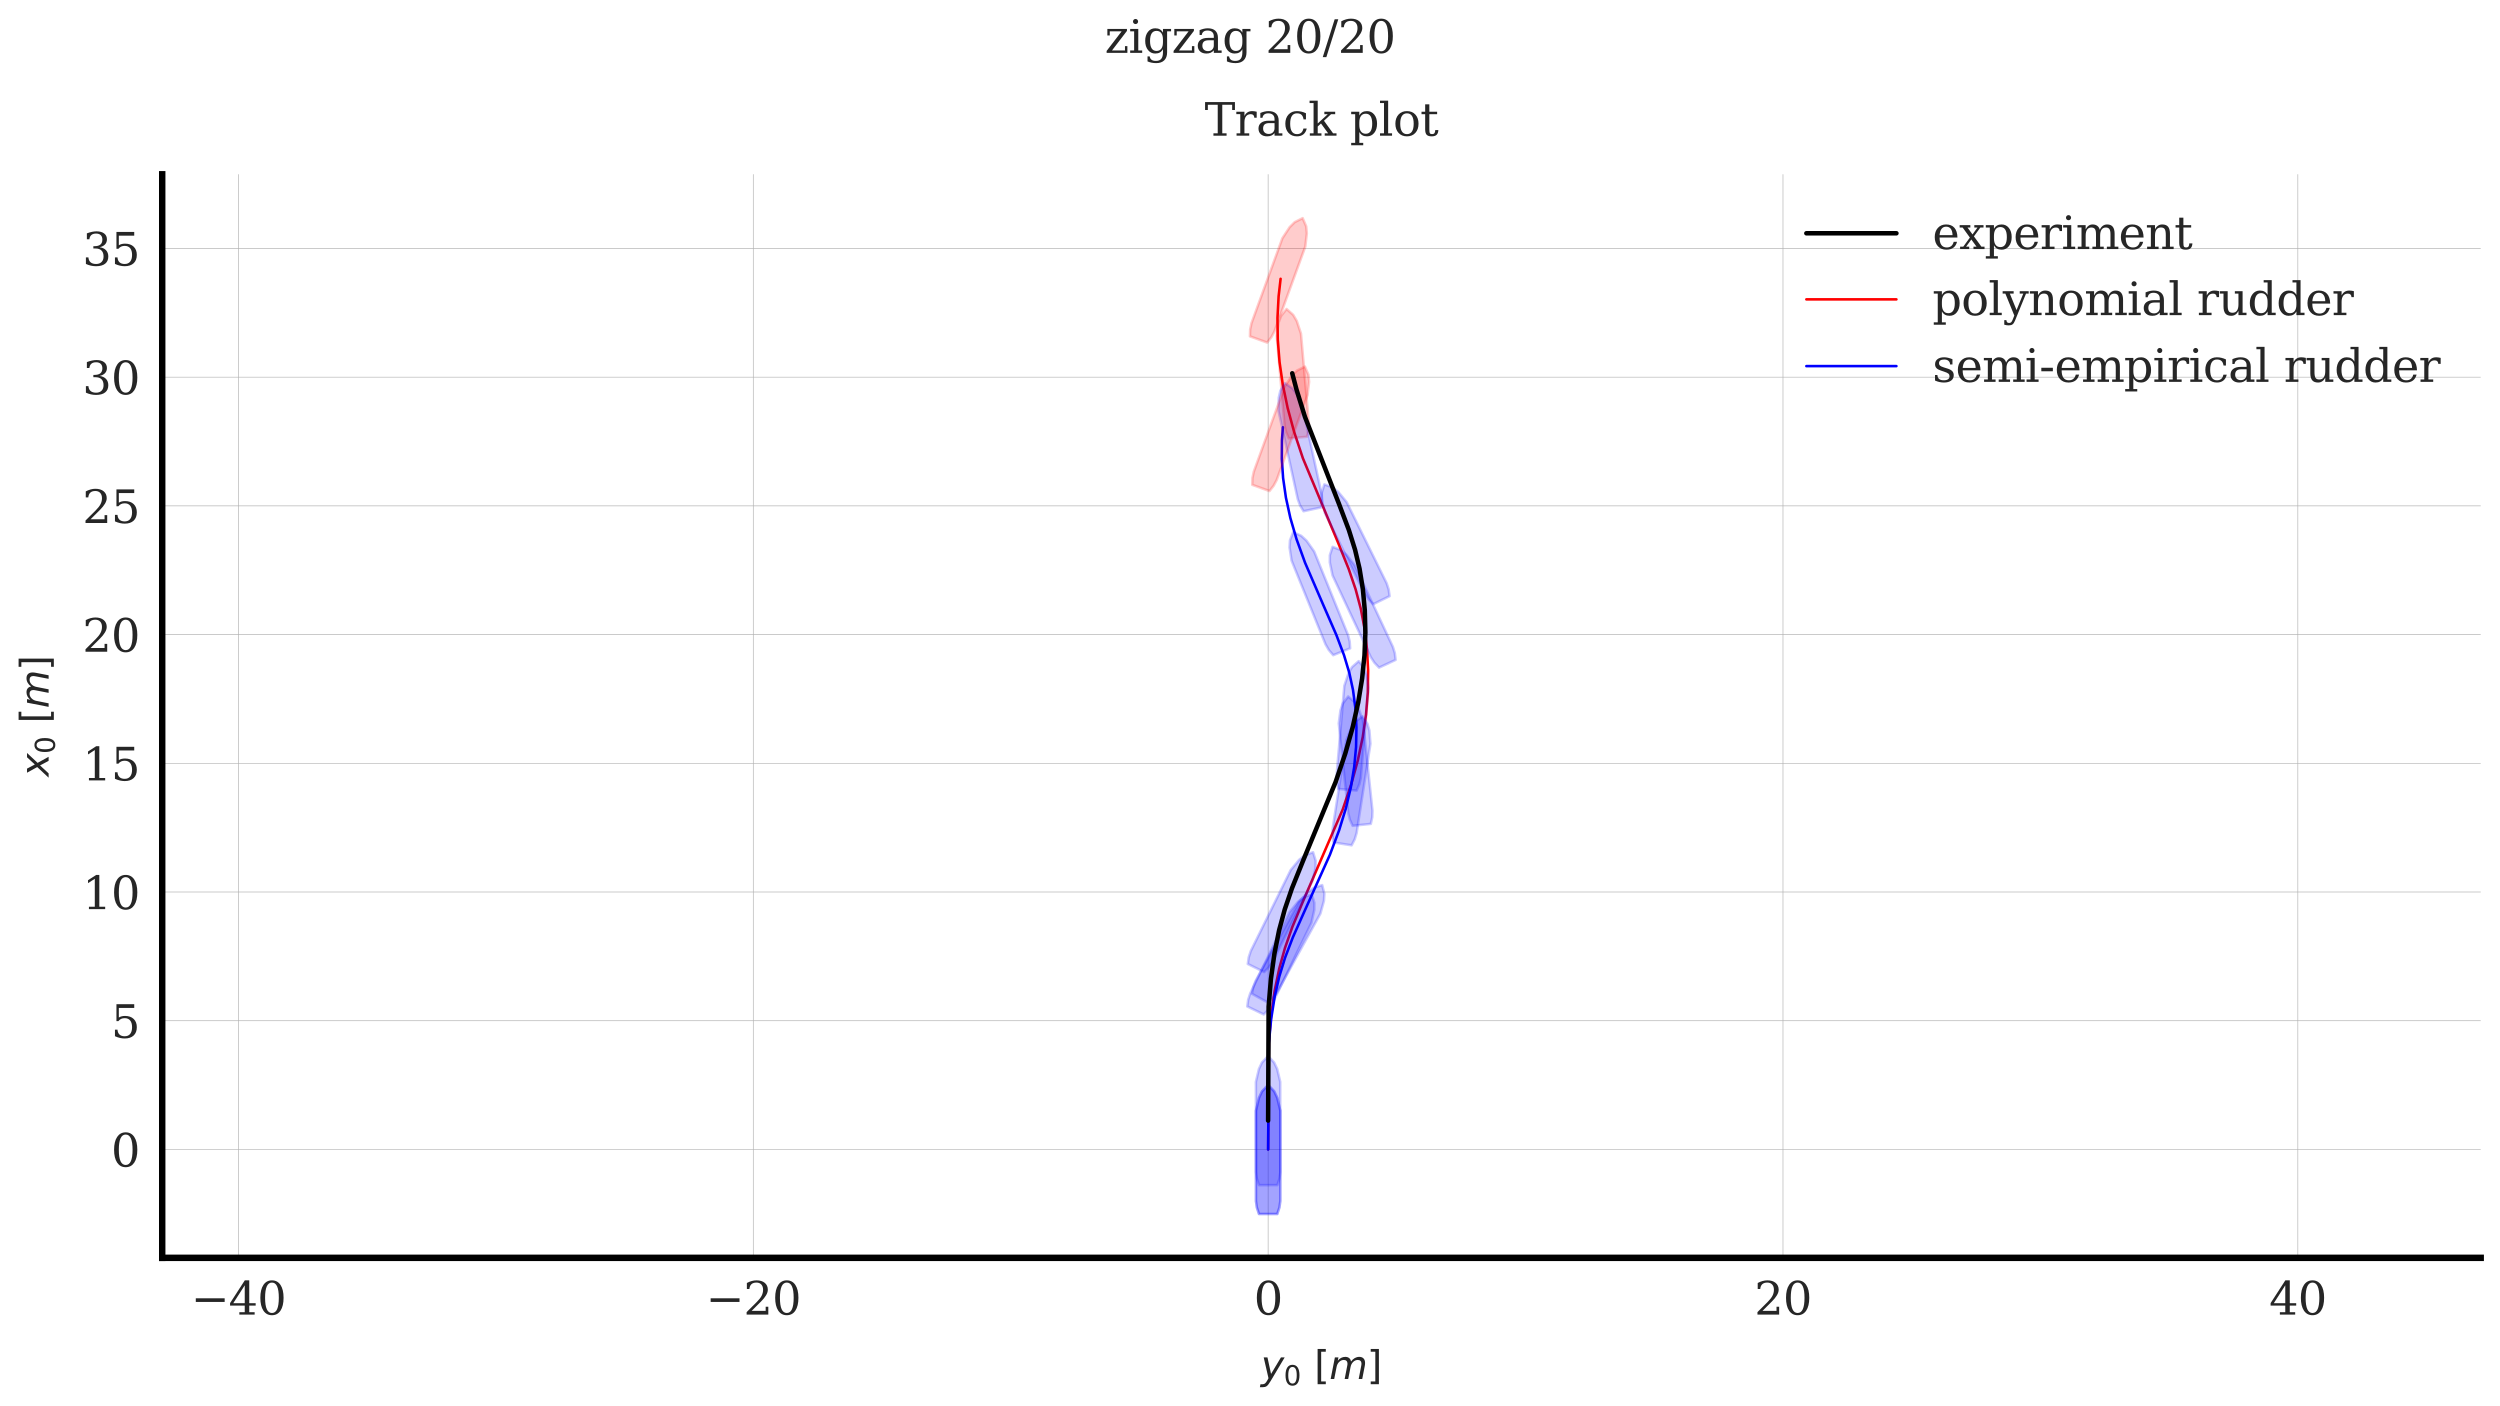 <?xml version="1.0" encoding="utf-8" standalone="no"?>
<!DOCTYPE svg PUBLIC "-//W3C//DTD SVG 1.1//EN"
  "http://www.w3.org/Graphics/SVG/1.1/DTD/svg11.dtd">
<svg xmlns:xlink="http://www.w3.org/1999/xlink" width="388.619pt" height="218.623pt" viewBox="0 0 388.619 218.623" xmlns="http://www.w3.org/2000/svg" version="1.1">
 <defs>
  <style type="text/css">*{stroke-linejoin: round; stroke-linecap: butt}</style>
 </defs>
 <g id="figure_1">
  <g id="patch_1">
   <path d="M 0 218.623 
L 388.619 218.623 
L 388.619 0 
L 0 0 
z
" style="fill: #ffffff"/>
  </g>
  <g id="axes_1">
   <g id="patch_2">
    <path d="M 25.215 195.528 
L 385.619 195.528 
L 385.619 27.094 
L 25.215 27.094 
z
" style="fill: #ffffff"/>
   </g>
   <g id="matplotlib.axis_1">
    <g id="xtick_1">
     <g id="line2d_1">
      <path d="M 37.063 195.528 
L 37.063 27.094 
" clip-path="url(#pe69091b61a)" style="fill: none; stroke: #b0b0b0; stroke-width: 0.1; stroke-linecap: round"/>
     </g>
     <g id="line2d_2"/>
     <g id="text_1">
      <!-- −40 -->
      <g style="fill: #262626" transform="translate(29.677 204.347) scale(0.07 -0.07)">
       <defs>
        <path id="DejaVuSerif-2212" d="M 678 2259 
L 4684 2259 
L 4684 1753 
L 678 1753 
L 678 2259 
z
" transform="scale(0.016)"/>
        <path id="DejaVuSerif-34" d="M 2234 1581 
L 2234 4063 
L 641 1581 
L 2234 1581 
z
M 3609 0 
L 1484 0 
L 1484 331 
L 2234 331 
L 2234 1247 
L 197 1247 
L 197 1588 
L 2241 4750 
L 2859 4750 
L 2859 1581 
L 3750 1581 
L 3750 1247 
L 2859 1247 
L 2859 331 
L 3609 331 
L 3609 0 
z
" transform="scale(0.016)"/>
        <path id="DejaVuSerif-30" d="M 2034 219 
Q 2513 219 2750 744 
Q 2988 1269 2988 2328 
Q 2988 3391 2750 3916 
Q 2513 4441 2034 4441 
Q 1556 4441 1318 3916 
Q 1081 3391 1081 2328 
Q 1081 1269 1318 744 
Q 1556 219 2034 219 
z
M 2034 -91 
Q 1275 -91 848 546 
Q 422 1184 422 2328 
Q 422 3475 848 4112 
Q 1275 4750 2034 4750 
Q 2797 4750 3222 4112 
Q 3647 3475 3647 2328 
Q 3647 1184 3222 546 
Q 2797 -91 2034 -91 
z
" transform="scale(0.016)"/>
       </defs>
       <use xlink:href="#DejaVuSerif-2212"/>
       <use xlink:href="#DejaVuSerif-34" x="83.789"/>
       <use xlink:href="#DejaVuSerif-30" x="147.412"/>
      </g>
     </g>
    </g>
    <g id="xtick_2">
     <g id="line2d_3">
      <path d="M 117.096 195.528 
L 117.096 27.094 
" clip-path="url(#pe69091b61a)" style="fill: none; stroke: #b0b0b0; stroke-width: 0.1; stroke-linecap: round"/>
     </g>
     <g id="line2d_4"/>
     <g id="text_2">
      <!-- −20 -->
      <g style="fill: #262626" transform="translate(109.709 204.347) scale(0.07 -0.07)">
       <defs>
        <path id="DejaVuSerif-32" d="M 819 3553 
L 469 3553 
L 469 4384 
Q 803 4563 1142 4656 
Q 1481 4750 1806 4750 
Q 2534 4750 2956 4397 
Q 3378 4044 3378 3438 
Q 3378 2753 2422 1800 
Q 2347 1728 2309 1691 
L 1131 513 
L 3078 513 
L 3078 1088 
L 3444 1088 
L 3444 0 
L 434 0 
L 434 341 
L 1850 1753 
Q 2319 2222 2519 2614 
Q 2719 3006 2719 3438 
Q 2719 3909 2473 4175 
Q 2228 4441 1797 4441 
Q 1350 4441 1106 4219 
Q 863 3997 819 3553 
z
" transform="scale(0.016)"/>
       </defs>
       <use xlink:href="#DejaVuSerif-2212"/>
       <use xlink:href="#DejaVuSerif-32" x="83.789"/>
       <use xlink:href="#DejaVuSerif-30" x="147.412"/>
      </g>
     </g>
    </g>
    <g id="xtick_3">
     <g id="line2d_5">
      <path d="M 197.128 195.528 
L 197.128 27.094 
" clip-path="url(#pe69091b61a)" style="fill: none; stroke: #b0b0b0; stroke-width: 0.1; stroke-linecap: round"/>
     </g>
     <g id="line2d_6"/>
     <g id="text_3">
      <!-- 0 -->
      <g style="fill: #262626" transform="translate(194.901 204.347) scale(0.07 -0.07)">
       <use xlink:href="#DejaVuSerif-30"/>
      </g>
     </g>
    </g>
    <g id="xtick_4">
     <g id="line2d_7">
      <path d="M 277.16 195.528 
L 277.16 27.094 
" clip-path="url(#pe69091b61a)" style="fill: none; stroke: #b0b0b0; stroke-width: 0.1; stroke-linecap: round"/>
     </g>
     <g id="line2d_8"/>
     <g id="text_4">
      <!-- 20 -->
      <g style="fill: #262626" transform="translate(272.707 204.347) scale(0.07 -0.07)">
       <use xlink:href="#DejaVuSerif-32"/>
       <use xlink:href="#DejaVuSerif-30" x="63.623"/>
      </g>
     </g>
    </g>
    <g id="xtick_5">
     <g id="line2d_9">
      <path d="M 357.193 195.528 
L 357.193 27.094 
" clip-path="url(#pe69091b61a)" style="fill: none; stroke: #b0b0b0; stroke-width: 0.1; stroke-linecap: round"/>
     </g>
     <g id="line2d_10"/>
     <g id="text_5">
      <!-- 40 -->
      <g style="fill: #262626" transform="translate(352.739 204.347) scale(0.07 -0.07)">
       <use xlink:href="#DejaVuSerif-34"/>
       <use xlink:href="#DejaVuSerif-30" x="63.623"/>
      </g>
     </g>
    </g>
    <g id="text_6">
     <!-- $y_0$ $[m]$ -->
     <g style="fill: #262626" transform="translate(195.997 214.363) scale(0.06 -0.06)">
      <defs>
       <path id="DejaVuSans-Oblique-79" d="M 1588 -325 
Q 1188 -997 936 -1164 
Q 684 -1331 294 -1331 
L -159 -1331 
L -63 -850 
L 269 -850 
Q 509 -850 678 -719 
Q 847 -588 1056 -206 
L 1234 128 
L 459 3500 
L 1069 3500 
L 1650 819 
L 3256 3500 
L 3859 3500 
L 1588 -325 
z
" transform="scale(0.016)"/>
       <path id="DejaVuSans-30" d="M 2034 4250 
Q 1547 4250 1301 3770 
Q 1056 3291 1056 2328 
Q 1056 1369 1301 889 
Q 1547 409 2034 409 
Q 2525 409 2770 889 
Q 3016 1369 3016 2328 
Q 3016 3291 2770 3770 
Q 2525 4250 2034 4250 
z
M 2034 4750 
Q 2819 4750 3233 4129 
Q 3647 3509 3647 2328 
Q 3647 1150 3233 529 
Q 2819 -91 2034 -91 
Q 1250 -91 836 529 
Q 422 1150 422 2328 
Q 422 3509 836 4129 
Q 1250 4750 2034 4750 
z
" transform="scale(0.016)"/>
       <path id="DejaVuSerif-20" transform="scale(0.016)"/>
       <path id="DejaVuSans-5b" d="M 550 4863 
L 1875 4863 
L 1875 4416 
L 1125 4416 
L 1125 -397 
L 1875 -397 
L 1875 -844 
L 550 -844 
L 550 4863 
z
" transform="scale(0.016)"/>
       <path id="DejaVuSans-Oblique-6d" d="M 5747 2113 
L 5338 0 
L 4763 0 
L 5166 2094 
Q 5191 2228 5203 2325 
Q 5216 2422 5216 2491 
Q 5216 2772 5059 2928 
Q 4903 3084 4622 3084 
Q 4203 3084 3875 2770 
Q 3547 2456 3450 1953 
L 3066 0 
L 2491 0 
L 2900 2094 
Q 2925 2209 2937 2307 
Q 2950 2406 2950 2484 
Q 2950 2769 2794 2926 
Q 2638 3084 2363 3084 
Q 1938 3084 1609 2770 
Q 1281 2456 1184 1953 
L 800 0 
L 225 0 
L 909 3500 
L 1484 3500 
L 1375 2956 
Q 1609 3263 1923 3423 
Q 2238 3584 2597 3584 
Q 2978 3584 3223 3384 
Q 3469 3184 3519 2828 
Q 3781 3197 4126 3390 
Q 4472 3584 4856 3584 
Q 5306 3584 5551 3325 
Q 5797 3066 5797 2591 
Q 5797 2488 5784 2364 
Q 5772 2241 5747 2113 
z
" transform="scale(0.016)"/>
       <path id="DejaVuSans-5d" d="M 1947 4863 
L 1947 -844 
L 622 -844 
L 622 -397 
L 1369 -397 
L 1369 4416 
L 622 4416 
L 622 4863 
L 1947 4863 
z
" transform="scale(0.016)"/>
      </defs>
      <use xlink:href="#DejaVuSans-Oblique-79" transform="translate(0 0.016)"/>
      <use xlink:href="#DejaVuSans-30" transform="translate(59.18 -16.391) scale(0.7)"/>
      <use xlink:href="#DejaVuSerif-20" transform="translate(106.45 0.016)"/>
      <use xlink:href="#DejaVuSans-5b" transform="translate(138.237 0.016)"/>
      <use xlink:href="#DejaVuSans-Oblique-6d" transform="translate(177.251 0.016)"/>
      <use xlink:href="#DejaVuSans-5d" transform="translate(274.663 0.016)"/>
     </g>
    </g>
   </g>
   <g id="matplotlib.axis_2">
    <g id="ytick_1">
     <g id="line2d_11">
      <path d="M 25.215 178.678 
L 385.619 178.678 
" clip-path="url(#pe69091b61a)" style="fill: none; stroke: #b0b0b0; stroke-width: 0.1; stroke-linecap: round"/>
     </g>
     <g id="line2d_12"/>
     <g id="text_7">
      <!-- 0 -->
      <g style="fill: #262626" transform="translate(17.261 181.338) scale(0.07 -0.07)">
       <use xlink:href="#DejaVuSerif-30"/>
      </g>
     </g>
    </g>
    <g id="ytick_2">
     <g id="line2d_13">
      <path d="M 25.215 158.67 
L 385.619 158.67 
" clip-path="url(#pe69091b61a)" style="fill: none; stroke: #b0b0b0; stroke-width: 0.1; stroke-linecap: round"/>
     </g>
     <g id="line2d_14"/>
     <g id="text_8">
      <!-- 5 -->
      <g style="fill: #262626" transform="translate(17.261 161.33) scale(0.07 -0.07)">
       <defs>
        <path id="DejaVuSerif-35" d="M 3219 4666 
L 3219 4153 
L 1081 4153 
L 1081 2816 
Q 1244 2928 1461 2984 
Q 1678 3041 1947 3041 
Q 2703 3041 3140 2622 
Q 3578 2203 3578 1478 
Q 3578 738 3136 323 
Q 2694 -91 1894 -91 
Q 1572 -91 1234 -12 
Q 897 66 544 225 
L 544 1131 
L 897 1131 
Q 925 688 1179 453 
Q 1434 219 1894 219 
Q 2388 219 2653 544 
Q 2919 869 2919 1478 
Q 2919 2084 2655 2407 
Q 2391 2731 1894 2731 
Q 1613 2731 1398 2631 
Q 1184 2531 1019 2322 
L 750 2322 
L 750 4666 
L 3219 4666 
z
" transform="scale(0.016)"/>
       </defs>
       <use xlink:href="#DejaVuSerif-35"/>
      </g>
     </g>
    </g>
    <g id="ytick_3">
     <g id="line2d_15">
      <path d="M 25.215 138.662 
L 385.619 138.662 
" clip-path="url(#pe69091b61a)" style="fill: none; stroke: #b0b0b0; stroke-width: 0.1; stroke-linecap: round"/>
     </g>
     <g id="line2d_16"/>
     <g id="text_9">
      <!-- 10 -->
      <g style="fill: #262626" transform="translate(12.807 141.322) scale(0.07 -0.07)">
       <defs>
        <path id="DejaVuSerif-31" d="M 909 0 
L 909 331 
L 1722 331 
L 1722 4213 
L 781 3603 
L 781 4013 
L 1919 4750 
L 2350 4750 
L 2350 331 
L 3163 331 
L 3163 0 
L 909 0 
z
" transform="scale(0.016)"/>
       </defs>
       <use xlink:href="#DejaVuSerif-31"/>
       <use xlink:href="#DejaVuSerif-30" x="63.623"/>
      </g>
     </g>
    </g>
    <g id="ytick_4">
     <g id="line2d_17">
      <path d="M 25.215 118.654 
L 385.619 118.654 
" clip-path="url(#pe69091b61a)" style="fill: none; stroke: #b0b0b0; stroke-width: 0.1; stroke-linecap: round"/>
     </g>
     <g id="line2d_18"/>
     <g id="text_10">
      <!-- 15 -->
      <g style="fill: #262626" transform="translate(12.807 121.314) scale(0.07 -0.07)">
       <use xlink:href="#DejaVuSerif-31"/>
       <use xlink:href="#DejaVuSerif-35" x="63.623"/>
      </g>
     </g>
    </g>
    <g id="ytick_5">
     <g id="line2d_19">
      <path d="M 25.215 98.646 
L 385.619 98.646 
" clip-path="url(#pe69091b61a)" style="fill: none; stroke: #b0b0b0; stroke-width: 0.1; stroke-linecap: round"/>
     </g>
     <g id="line2d_20"/>
     <g id="text_11">
      <!-- 20 -->
      <g style="fill: #262626" transform="translate(12.807 101.306) scale(0.07 -0.07)">
       <use xlink:href="#DejaVuSerif-32"/>
       <use xlink:href="#DejaVuSerif-30" x="63.623"/>
      </g>
     </g>
    </g>
    <g id="ytick_6">
     <g id="line2d_21">
      <path d="M 25.215 78.638 
L 385.619 78.638 
" clip-path="url(#pe69091b61a)" style="fill: none; stroke: #b0b0b0; stroke-width: 0.1; stroke-linecap: round"/>
     </g>
     <g id="line2d_22"/>
     <g id="text_12">
      <!-- 25 -->
      <g style="fill: #262626" transform="translate(12.807 81.298) scale(0.07 -0.07)">
       <use xlink:href="#DejaVuSerif-32"/>
       <use xlink:href="#DejaVuSerif-35" x="63.623"/>
      </g>
     </g>
    </g>
    <g id="ytick_7">
     <g id="line2d_23">
      <path d="M 25.215 58.63 
L 385.619 58.63 
" clip-path="url(#pe69091b61a)" style="fill: none; stroke: #b0b0b0; stroke-width: 0.1; stroke-linecap: round"/>
     </g>
     <g id="line2d_24"/>
     <g id="text_13">
      <!-- 30 -->
      <g style="fill: #262626" transform="translate(12.807 61.289) scale(0.07 -0.07)">
       <defs>
        <path id="DejaVuSerif-33" d="M 622 4469 
Q 988 4606 1323 4678 
Q 1659 4750 1953 4750 
Q 2638 4750 3022 4454 
Q 3406 4159 3406 3634 
Q 3406 3213 3140 2930 
Q 2875 2647 2388 2547 
Q 2963 2466 3280 2130 
Q 3597 1794 3597 1259 
Q 3597 606 3158 257 
Q 2719 -91 1894 -91 
Q 1528 -91 1179 -12 
Q 831 66 488 225 
L 488 1131 
L 838 1131 
Q 869 681 1141 450 
Q 1413 219 1906 219 
Q 2384 219 2661 495 
Q 2938 772 2938 1253 
Q 2938 1803 2653 2086 
Q 2369 2369 1819 2369 
L 1522 2369 
L 1522 2688 
L 1678 2688 
Q 2225 2688 2498 2914 
Q 2772 3141 2772 3597 
Q 2772 4006 2547 4223 
Q 2322 4441 1900 4441 
Q 1478 4441 1245 4241 
Q 1013 4041 972 3647 
L 622 3647 
L 622 4469 
z
" transform="scale(0.016)"/>
       </defs>
       <use xlink:href="#DejaVuSerif-33"/>
       <use xlink:href="#DejaVuSerif-30" x="63.623"/>
      </g>
     </g>
    </g>
    <g id="ytick_8">
     <g id="line2d_25">
      <path d="M 25.215 38.622 
L 385.619 38.622 
" clip-path="url(#pe69091b61a)" style="fill: none; stroke: #b0b0b0; stroke-width: 0.1; stroke-linecap: round"/>
     </g>
     <g id="line2d_26"/>
     <g id="text_14">
      <!-- 35 -->
      <g style="fill: #262626" transform="translate(12.807 41.281) scale(0.07 -0.07)">
       <use xlink:href="#DejaVuSerif-33"/>
       <use xlink:href="#DejaVuSerif-35" x="63.623"/>
      </g>
     </g>
    </g>
    <g id="text_15">
     <!-- $x_0$ $[m]$ -->
     <g style="fill: #262626" transform="translate(7.559 120.731) rotate(-90) scale(0.06 -0.06)">
      <defs>
       <path id="DejaVuSans-Oblique-78" d="M 3841 3500 
L 2234 1784 
L 3219 0 
L 2559 0 
L 1819 1388 
L 531 0 
L -166 0 
L 1556 1844 
L 641 3500 
L 1300 3500 
L 1972 2234 
L 3144 3500 
L 3841 3500 
z
" transform="scale(0.016)"/>
      </defs>
      <use xlink:href="#DejaVuSans-Oblique-78" transform="translate(0 0.016)"/>
      <use xlink:href="#DejaVuSans-30" transform="translate(59.18 -16.391) scale(0.7)"/>
      <use xlink:href="#DejaVuSerif-20" transform="translate(106.45 0.016)"/>
      <use xlink:href="#DejaVuSans-5b" transform="translate(138.237 0.016)"/>
      <use xlink:href="#DejaVuSans-Oblique-6d" transform="translate(177.251 0.016)"/>
      <use xlink:href="#DejaVuSans-5d" transform="translate(274.663 0.016)"/>
     </g>
    </g>
   </g>
   <g id="line2d_27">
    <path d="M 197.128 178.678 
L 197.238 161.943 
L 197.593 157.805 
L 198.137 154.03 
L 198.858 150.55 
L 199.744 147.364 
L 200.886 144.106 
L 202.478 140.278 
L 208.723 125.829 
L 210.054 121.887 
L 211.078 118.164 
L 211.834 114.576 
L 212.344 111.076 
L 212.621 107.646 
L 212.671 104.266 
L 212.501 100.949 
L 212.112 97.678 
L 211.53 94.622 
L 210.735 91.631 
L 209.653 88.451 
L 208.024 84.412 
L 202.531 71.238 
L 201.179 67.173 
L 200.16 63.414 
L 199.408 59.797 
L 198.902 56.279 
L 198.627 52.813 
L 198.58 49.415 
L 198.756 46.067 
L 199.067 43.34 
L 199.067 43.34 
" clip-path="url(#pe69091b61a)" style="fill: none; stroke: #ff0000; stroke-width: 0.4; stroke-linecap: round"/>
   </g>
   <g id="line2d_28">
    <path d="M 197.128 178.678 
L 197.239 162.19 
L 197.602 158.366 
L 198.155 154.875 
L 198.856 151.82 
L 199.766 148.857 
L 200.97 145.709 
L 202.837 141.517 
L 206.726 132.881 
L 208.159 129.071 
L 209.209 125.661 
L 209.985 122.388 
L 210.506 119.237 
L 210.795 116.129 
L 210.856 113.082 
L 210.695 110.11 
L 210.322 107.259 
L 209.749 104.599 
L 208.924 101.849 
L 207.744 98.729 
L 205.717 94.081 
L 202.875 87.492 
L 201.545 83.818 
L 200.58 80.507 
L 199.893 77.361 
L 199.455 74.313 
L 199.252 71.328 
L 199.276 68.397 
L 199.421 66.418 
L 199.421 66.418 
" clip-path="url(#pe69091b61a)" style="fill: none; stroke: #0000ff; stroke-width: 0.4; stroke-linecap: round"/>
   </g>
   <g id="patch_3">
    <path d="M 25.215 195.528 
L 25.215 27.094 
" style="fill: none; stroke: #000000; stroke-linejoin: miter; stroke-linecap: square"/>
   </g>
   <g id="patch_4">
    <path d="M 25.215 195.528 
L 385.619 195.528 
" style="fill: none; stroke: #000000; stroke-linejoin: miter; stroke-linecap: square"/>
   </g>
   <g id="text_16">
    <!-- Track plot -->
    <g style="fill: #262626" transform="translate(187.256 21.094) scale(0.07 -0.07)">
     <defs>
      <path id="DejaVuSerif-54" d="M 1222 0 
L 1222 331 
L 1819 331 
L 1819 4294 
L 447 4294 
L 447 3566 
L 63 3566 
L 63 4666 
L 4206 4666 
L 4206 3566 
L 3822 3566 
L 3822 4294 
L 2450 4294 
L 2450 331 
L 3047 331 
L 3047 0 
L 1222 0 
z
" transform="scale(0.016)"/>
      <path id="DejaVuSerif-72" d="M 3059 3328 
L 3059 2497 
L 2728 2497 
Q 2713 2744 2591 2866 
Q 2469 2988 2234 2988 
Q 1809 2988 1582 2694 
Q 1356 2400 1356 1850 
L 1356 331 
L 2022 331 
L 2022 0 
L 263 0 
L 263 331 
L 781 331 
L 781 2994 
L 231 2994 
L 231 3322 
L 1356 3322 
L 1356 2731 
Q 1525 3078 1790 3245 
Q 2056 3413 2438 3413 
Q 2578 3413 2733 3391 
Q 2888 3369 3059 3328 
z
" transform="scale(0.016)"/>
      <path id="DejaVuSerif-61" d="M 2547 1044 
L 2547 1747 
L 1806 1747 
Q 1378 1747 1168 1562 
Q 959 1378 959 997 
Q 959 650 1171 447 
Q 1384 244 1747 244 
Q 2106 244 2326 466 
Q 2547 688 2547 1044 
z
M 3122 2075 
L 3122 331 
L 3634 331 
L 3634 0 
L 2547 0 
L 2547 359 
Q 2356 128 2106 18 
Q 1856 -91 1522 -91 
Q 969 -91 644 203 
Q 319 497 319 997 
Q 319 1513 691 1797 
Q 1063 2081 1741 2081 
L 2547 2081 
L 2547 2309 
Q 2547 2688 2317 2895 
Q 2088 3103 1672 3103 
Q 1328 3103 1125 2947 
Q 922 2791 872 2484 
L 575 2484 
L 575 3156 
Q 875 3284 1158 3348 
Q 1441 3413 1709 3413 
Q 2400 3413 2761 3070 
Q 3122 2728 3122 2075 
z
" transform="scale(0.016)"/>
      <path id="DejaVuSerif-63" d="M 3291 997 
Q 3169 466 2822 187 
Q 2475 -91 1925 -91 
Q 1200 -91 759 389 
Q 319 869 319 1663 
Q 319 2459 759 2936 
Q 1200 3413 1925 3413 
Q 2241 3413 2553 3339 
Q 2866 3266 3181 3116 
L 3181 2266 
L 2847 2266 
Q 2781 2703 2561 2903 
Q 2341 3103 1931 3103 
Q 1466 3103 1228 2742 
Q 991 2381 991 1663 
Q 991 944 1227 581 
Q 1463 219 1931 219 
Q 2303 219 2525 412 
Q 2747 606 2828 997 
L 3291 997 
z
" transform="scale(0.016)"/>
      <path id="DejaVuSerif-6b" d="M 1831 0 
L 219 0 
L 219 331 
L 738 331 
L 738 4531 
L 184 4531 
L 184 4863 
L 1313 4863 
L 1313 1697 
L 2713 2988 
L 2234 2988 
L 2234 3322 
L 3738 3322 
L 3738 2988 
L 3169 2988 
L 2181 2075 
L 3444 331 
L 3922 331 
L 3922 0 
L 2284 0 
L 2284 331 
L 2759 331 
L 1766 1697 
L 1313 1275 
L 1313 331 
L 1831 331 
L 1831 0 
z
" transform="scale(0.016)"/>
      <path id="DejaVuSerif-70" d="M 1313 1825 
L 1313 1497 
Q 1313 897 1542 583 
Q 1772 269 2209 269 
Q 2650 269 2876 622 
Q 3103 975 3103 1663 
Q 3103 2353 2876 2703 
Q 2650 3053 2209 3053 
Q 1772 3053 1542 2737 
Q 1313 2422 1313 1825 
z
M 738 2988 
L 184 2988 
L 184 3322 
L 1313 3322 
L 1313 2803 
Q 1481 3116 1742 3264 
Q 2003 3413 2388 3413 
Q 3000 3413 3387 2928 
Q 3775 2444 3775 1663 
Q 3775 881 3387 395 
Q 3000 -91 2388 -91 
Q 2003 -91 1742 57 
Q 1481 206 1313 519 
L 1313 -997 
L 1856 -997 
L 1856 -1331 
L 184 -1331 
L 184 -997 
L 738 -997 
L 738 2988 
z
" transform="scale(0.016)"/>
      <path id="DejaVuSerif-6c" d="M 1313 331 
L 1856 331 
L 1856 0 
L 184 0 
L 184 331 
L 738 331 
L 738 4531 
L 184 4531 
L 184 4863 
L 1313 4863 
L 1313 331 
z
" transform="scale(0.016)"/>
      <path id="DejaVuSerif-6f" d="M 1925 219 
Q 2388 219 2623 584 
Q 2859 950 2859 1663 
Q 2859 2375 2623 2739 
Q 2388 3103 1925 3103 
Q 1463 3103 1227 2739 
Q 991 2375 991 1663 
Q 991 950 1228 584 
Q 1466 219 1925 219 
z
M 1925 -91 
Q 1200 -91 759 389 
Q 319 869 319 1663 
Q 319 2456 758 2934 
Q 1197 3413 1925 3413 
Q 2653 3413 3092 2934 
Q 3531 2456 3531 1663 
Q 3531 869 3092 389 
Q 2653 -91 1925 -91 
z
" transform="scale(0.016)"/>
      <path id="DejaVuSerif-74" d="M 691 2988 
L 184 2988 
L 184 3322 
L 691 3322 
L 691 4353 
L 1269 4353 
L 1269 3322 
L 2350 3322 
L 2350 2988 
L 1269 2988 
L 1269 878 
Q 1269 456 1350 337 
Q 1431 219 1650 219 
Q 1875 219 1978 351 
Q 2081 484 2088 781 
L 2522 781 
Q 2497 328 2275 118 
Q 2053 -91 1600 -91 
Q 1103 -91 897 129 
Q 691 350 691 878 
L 691 2988 
z
" transform="scale(0.016)"/>
     </defs>
     <use xlink:href="#DejaVuSerif-54"/>
     <use xlink:href="#DejaVuSerif-72" x="66.699"/>
     <use xlink:href="#DejaVuSerif-61" x="114.502"/>
     <use xlink:href="#DejaVuSerif-63" x="174.121"/>
     <use xlink:href="#DejaVuSerif-6b" x="230.127"/>
     <use xlink:href="#DejaVuSerif-20" x="290.723"/>
     <use xlink:href="#DejaVuSerif-70" x="322.51"/>
     <use xlink:href="#DejaVuSerif-6c" x="386.523"/>
     <use xlink:href="#DejaVuSerif-6f" x="418.506"/>
     <use xlink:href="#DejaVuSerif-74" x="478.711"/>
    </g>
   </g>
   <g id="legend_1">
    <g id="line2d_29">
     <path d="M 280.793 36.263 
L 287.793 36.263 
L 294.793 36.263 
" style="fill: none; stroke: #000000; stroke-width: 0.7; stroke-linecap: round"/>
    </g>
    <g id="text_17">
     <!-- experiment -->
     <g style="fill: #262626" transform="translate(300.393 38.713) scale(0.07 -0.07)">
      <defs>
       <path id="DejaVuSerif-65" d="M 3469 1600 
L 991 1600 
L 991 1575 
Q 991 903 1244 561 
Q 1497 219 1991 219 
Q 2369 219 2611 417 
Q 2853 616 2950 1006 
L 3413 1006 
Q 3275 459 2904 184 
Q 2534 -91 1931 -91 
Q 1203 -91 761 389 
Q 319 869 319 1663 
Q 319 2450 753 2931 
Q 1188 3413 1894 3413 
Q 2647 3413 3050 2948 
Q 3453 2484 3469 1600 
z
M 2791 1931 
Q 2772 2513 2545 2808 
Q 2319 3103 1894 3103 
Q 1497 3103 1269 2806 
Q 1041 2509 991 1931 
L 2791 1931 
z
" transform="scale(0.016)"/>
       <path id="DejaVuSerif-78" d="M 1863 2028 
L 2559 2988 
L 2113 2988 
L 2113 3322 
L 3391 3322 
L 3391 2988 
L 2950 2988 
L 2059 1759 
L 3097 331 
L 3531 331 
L 3531 0 
L 1997 0 
L 1997 331 
L 2419 331 
L 1697 1325 
L 972 331 
L 1403 331 
L 1403 0 
L 141 0 
L 141 331 
L 581 331 
L 1497 1594 
L 488 2988 
L 78 2988 
L 78 3322 
L 1563 3322 
L 1563 2988 
L 1166 2988 
L 1863 2028 
z
" transform="scale(0.016)"/>
       <path id="DejaVuSerif-69" d="M 622 4353 
Q 622 4497 726 4603 
Q 831 4709 978 4709 
Q 1122 4709 1226 4603 
Q 1331 4497 1331 4353 
Q 1331 4206 1228 4103 
Q 1125 4000 978 4000 
Q 831 4000 726 4103 
Q 622 4206 622 4353 
z
M 1356 331 
L 1900 331 
L 1900 0 
L 231 0 
L 231 331 
L 781 331 
L 781 2988 
L 231 2988 
L 231 3322 
L 1356 3322 
L 1356 331 
z
" transform="scale(0.016)"/>
       <path id="DejaVuSerif-6d" d="M 3316 2675 
Q 3481 3041 3739 3227 
Q 3997 3413 4341 3413 
Q 4863 3413 5119 3089 
Q 5375 2766 5375 2113 
L 5375 331 
L 5894 331 
L 5894 0 
L 4300 0 
L 4300 331 
L 4800 331 
L 4800 2047 
Q 4800 2556 4650 2772 
Q 4500 2988 4153 2988 
Q 3769 2988 3567 2697 
Q 3366 2406 3366 1850 
L 3366 331 
L 3866 331 
L 3866 0 
L 2291 0 
L 2291 331 
L 2791 331 
L 2791 2069 
Q 2791 2566 2641 2777 
Q 2491 2988 2144 2988 
Q 1759 2988 1557 2697 
Q 1356 2406 1356 1850 
L 1356 331 
L 1856 331 
L 1856 0 
L 263 0 
L 263 331 
L 781 331 
L 781 2994 
L 231 2994 
L 231 3322 
L 1356 3322 
L 1356 2731 
Q 1516 3063 1762 3238 
Q 2009 3413 2322 3413 
Q 2709 3413 2968 3220 
Q 3228 3028 3316 2675 
z
" transform="scale(0.016)"/>
       <path id="DejaVuSerif-6e" d="M 263 0 
L 263 331 
L 781 331 
L 781 2988 
L 231 2988 
L 231 3322 
L 1356 3322 
L 1356 2731 
Q 1516 3069 1770 3241 
Q 2025 3413 2363 3413 
Q 2913 3413 3172 3097 
Q 3431 2781 3431 2113 
L 3431 331 
L 3944 331 
L 3944 0 
L 2356 0 
L 2356 331 
L 2853 331 
L 2853 1931 
Q 2853 2541 2703 2767 
Q 2553 2994 2175 2994 
Q 1775 2994 1565 2701 
Q 1356 2409 1356 1850 
L 1356 331 
L 1856 331 
L 1856 0 
L 263 0 
z
" transform="scale(0.016)"/>
      </defs>
      <use xlink:href="#DejaVuSerif-65"/>
      <use xlink:href="#DejaVuSerif-78" x="59.18"/>
      <use xlink:href="#DejaVuSerif-70" x="115.576"/>
      <use xlink:href="#DejaVuSerif-65" x="179.59"/>
      <use xlink:href="#DejaVuSerif-72" x="238.77"/>
      <use xlink:href="#DejaVuSerif-69" x="286.572"/>
      <use xlink:href="#DejaVuSerif-6d" x="318.555"/>
      <use xlink:href="#DejaVuSerif-65" x="413.379"/>
      <use xlink:href="#DejaVuSerif-6e" x="472.559"/>
      <use xlink:href="#DejaVuSerif-74" x="536.963"/>
     </g>
    </g>
    <g id="line2d_30">
     <path d="M 280.793 46.538 
L 287.793 46.538 
L 294.793 46.538 
" style="fill: none; stroke: #ff0000; stroke-width: 0.4; stroke-linecap: round"/>
    </g>
    <g id="text_18">
     <!-- polynomial rudder -->
     <g style="fill: #262626" transform="translate(300.393 48.988) scale(0.07 -0.07)">
      <defs>
       <path id="DejaVuSerif-79" d="M 1381 -609 
L 1600 -56 
L 359 2988 
L -19 2988 
L -19 3322 
L 1509 3322 
L 1509 2988 
L 978 2988 
L 1913 703 
L 2847 2988 
L 2350 2988 
L 2350 3322 
L 3597 3322 
L 3597 2988 
L 3225 2988 
L 1703 -750 
Q 1547 -1138 1356 -1280 
Q 1166 -1422 819 -1422 
Q 672 -1422 517 -1397 
Q 363 -1372 206 -1325 
L 206 -691 
L 500 -691 
Q 519 -903 608 -995 
Q 697 -1088 884 -1088 
Q 1056 -1088 1161 -992 
Q 1266 -897 1381 -609 
z
" transform="scale(0.016)"/>
       <path id="DejaVuSerif-75" d="M 2266 3322 
L 3341 3322 
L 3341 331 
L 3884 331 
L 3884 0 
L 2766 0 
L 2766 588 
Q 2606 256 2353 82 
Q 2100 -91 1766 -91 
Q 1213 -91 952 223 
Q 691 538 691 1209 
L 691 2988 
L 172 2988 
L 172 3322 
L 1269 3322 
L 1269 1388 
Q 1269 781 1417 556 
Q 1566 331 1947 331 
Q 2347 331 2556 625 
Q 2766 919 2766 1478 
L 2766 2988 
L 2266 2988 
L 2266 3322 
z
" transform="scale(0.016)"/>
       <path id="DejaVuSerif-64" d="M 3359 331 
L 3909 331 
L 3909 0 
L 2784 0 
L 2784 519 
Q 2616 206 2355 57 
Q 2094 -91 1709 -91 
Q 1097 -91 708 395 
Q 319 881 319 1663 
Q 319 2444 706 2928 
Q 1094 3413 1709 3413 
Q 2094 3413 2355 3264 
Q 2616 3116 2784 2803 
L 2784 4531 
L 2241 4531 
L 2241 4863 
L 3359 4863 
L 3359 331 
z
M 2784 1497 
L 2784 1825 
Q 2784 2422 2554 2737 
Q 2325 3053 1888 3053 
Q 1444 3053 1217 2703 
Q 991 2353 991 1663 
Q 991 975 1217 622 
Q 1444 269 1888 269 
Q 2325 269 2554 583 
Q 2784 897 2784 1497 
z
" transform="scale(0.016)"/>
      </defs>
      <use xlink:href="#DejaVuSerif-70"/>
      <use xlink:href="#DejaVuSerif-6f" x="64.014"/>
      <use xlink:href="#DejaVuSerif-6c" x="124.219"/>
      <use xlink:href="#DejaVuSerif-79" x="156.201"/>
      <use xlink:href="#DejaVuSerif-6e" x="212.695"/>
      <use xlink:href="#DejaVuSerif-6f" x="277.1"/>
      <use xlink:href="#DejaVuSerif-6d" x="337.305"/>
      <use xlink:href="#DejaVuSerif-69" x="432.129"/>
      <use xlink:href="#DejaVuSerif-61" x="464.111"/>
      <use xlink:href="#DejaVuSerif-6c" x="523.73"/>
      <use xlink:href="#DejaVuSerif-20" x="555.713"/>
      <use xlink:href="#DejaVuSerif-72" x="587.5"/>
      <use xlink:href="#DejaVuSerif-75" x="635.303"/>
      <use xlink:href="#DejaVuSerif-64" x="699.707"/>
      <use xlink:href="#DejaVuSerif-64" x="763.721"/>
      <use xlink:href="#DejaVuSerif-65" x="827.734"/>
      <use xlink:href="#DejaVuSerif-72" x="886.914"/>
     </g>
    </g>
    <g id="line2d_31">
     <path d="M 280.793 56.912 
L 287.793 56.912 
L 294.793 56.912 
" style="fill: none; stroke: #0000ff; stroke-width: 0.4; stroke-linecap: round"/>
    </g>
    <g id="text_19">
     <!-- semi-empirical rudder -->
     <g style="fill: #262626" transform="translate(300.393 59.362) scale(0.07 -0.07)">
      <defs>
       <path id="DejaVuSerif-73" d="M 359 184 
L 359 959 
L 691 959 
Q 703 588 923 403 
Q 1144 219 1575 219 
Q 1963 219 2166 364 
Q 2369 509 2369 788 
Q 2369 1006 2220 1140 
Q 2072 1275 1594 1428 
L 1178 1569 
Q 750 1706 558 1912 
Q 366 2119 366 2438 
Q 366 2894 700 3153 
Q 1034 3413 1625 3413 
Q 1888 3413 2178 3344 
Q 2469 3275 2778 3144 
L 2778 2419 
L 2447 2419 
Q 2434 2741 2221 2922 
Q 2009 3103 1644 3103 
Q 1281 3103 1095 2975 
Q 909 2847 909 2591 
Q 909 2381 1050 2254 
Q 1191 2128 1613 1997 
L 2069 1856 
Q 2541 1709 2748 1489 
Q 2956 1269 2956 922 
Q 2956 450 2595 179 
Q 2234 -91 1600 -91 
Q 1278 -91 972 -22 
Q 666 47 359 184 
z
" transform="scale(0.016)"/>
       <path id="DejaVuSerif-2d" d="M 281 1959 
L 1881 1959 
L 1881 1472 
L 281 1472 
L 281 1959 
z
" transform="scale(0.016)"/>
      </defs>
      <use xlink:href="#DejaVuSerif-73"/>
      <use xlink:href="#DejaVuSerif-65" x="51.318"/>
      <use xlink:href="#DejaVuSerif-6d" x="110.498"/>
      <use xlink:href="#DejaVuSerif-69" x="205.322"/>
      <use xlink:href="#DejaVuSerif-2d" x="237.305"/>
      <use xlink:href="#DejaVuSerif-65" x="271.094"/>
      <use xlink:href="#DejaVuSerif-6d" x="330.273"/>
      <use xlink:href="#DejaVuSerif-70" x="425.098"/>
      <use xlink:href="#DejaVuSerif-69" x="489.111"/>
      <use xlink:href="#DejaVuSerif-72" x="521.094"/>
      <use xlink:href="#DejaVuSerif-69" x="568.896"/>
      <use xlink:href="#DejaVuSerif-63" x="600.879"/>
      <use xlink:href="#DejaVuSerif-61" x="656.885"/>
      <use xlink:href="#DejaVuSerif-6c" x="716.504"/>
      <use xlink:href="#DejaVuSerif-20" x="748.486"/>
      <use xlink:href="#DejaVuSerif-72" x="780.273"/>
      <use xlink:href="#DejaVuSerif-75" x="828.076"/>
      <use xlink:href="#DejaVuSerif-64" x="892.48"/>
      <use xlink:href="#DejaVuSerif-64" x="956.494"/>
      <use xlink:href="#DejaVuSerif-65" x="1020.508"/>
      <use xlink:href="#DejaVuSerif-72" x="1079.688"/>
     </g>
    </g>
   </g>
   <g id="line2d_32">
    <path d="M 197.114 164.162 
L 196.168 165.166 
L 195.695 166.17 
L 195.224 168.177 
L 195.239 182.223 
L 195.382 183.227 
L 195.714 184.23 
L 198.555 184.227 
L 198.885 183.223 
L 199.026 182.22 
L 199.012 168.173 
L 198.536 166.167 
L 198.062 165.164 
L 197.114 164.162 
" clip-path="url(#pe69091b61a)" style="fill: none; stroke: #0000ff; stroke-opacity: 0.2; stroke-width: 0.4; stroke-linecap: round"/>
   </g>
   <g id="patch_5">
    <path d="M 197.114 164.162 
L 196.168 165.166 
L 195.695 166.17 
L 195.224 168.177 
L 195.239 182.223 
L 195.382 183.227 
L 195.714 184.23 
L 198.555 184.227 
L 198.885 183.223 
L 199.026 182.22 
L 199.012 168.173 
L 198.536 166.167 
L 198.062 165.164 
z
" clip-path="url(#pe69091b61a)" style="fill: #0000ff; opacity: 0.2"/>
   </g>
   <g id="line2d_33">
    <path d="M 204.113 132.479 
L 202.82 132.96 
L 201.952 133.651 
L 200.64 135.241 
L 194.429 147.84 
L 194.113 148.803 
L 193.967 149.849 
L 196.515 151.106 
L 197.256 150.352 
L 197.827 149.515 
L 204.037 136.916 
L 204.5 134.907 
L 204.519 133.798 
L 204.113 132.479 
" clip-path="url(#pe69091b61a)" style="fill: none; stroke: #0000ff; stroke-opacity: 0.2; stroke-width: 0.4; stroke-linecap: round"/>
   </g>
   <g id="patch_6">
    <path d="M 204.113 132.479 
L 202.82 132.96 
L 201.952 133.651 
L 200.64 135.241 
L 194.429 147.84 
L 194.113 148.803 
L 193.967 149.849 
L 196.515 151.106 
L 197.256 150.352 
L 197.827 149.515 
L 204.037 136.916 
L 204.5 134.907 
L 204.519 133.798 
z
" clip-path="url(#pe69091b61a)" style="fill: #0000ff; opacity: 0.2"/>
   </g>
   <g id="line2d_34">
    <path d="M 211.206 102.773 
L 210.176 103.69 
L 209.618 104.649 
L 208.973 106.608 
L 207.762 120.602 
L 207.817 121.613 
L 208.06 122.642 
L 210.891 122.887 
L 211.307 121.916 
L 211.535 120.928 
L 212.747 106.934 
L 212.448 104.894 
L 212.063 103.854 
L 211.206 102.773 
" clip-path="url(#pe69091b61a)" style="fill: none; stroke: #0000ff; stroke-opacity: 0.2; stroke-width: 0.4; stroke-linecap: round"/>
   </g>
   <g id="patch_7">
    <path d="M 211.206 102.773 
L 210.176 103.69 
L 209.618 104.649 
L 208.973 106.608 
L 207.762 120.602 
L 207.817 121.613 
L 208.06 122.642 
L 210.891 122.887 
L 211.307 121.916 
L 211.535 120.928 
L 212.747 106.934 
L 212.448 104.894 
L 212.063 103.854 
z
" clip-path="url(#pe69091b61a)" style="fill: #0000ff; opacity: 0.2"/>
   </g>
   <g id="line2d_35">
    <path d="M 205.866 75.298 
L 205.46 76.617 
L 205.479 77.726 
L 205.942 79.736 
L 212.152 92.335 
L 212.723 93.172 
L 213.463 93.925 
L 216.012 92.669 
L 215.865 91.623 
L 215.549 90.66 
L 209.339 78.061 
L 208.027 76.47 
L 207.159 75.78 
L 205.866 75.298 
" clip-path="url(#pe69091b61a)" style="fill: none; stroke: #0000ff; stroke-opacity: 0.2; stroke-width: 0.4; stroke-linecap: round"/>
   </g>
   <g id="patch_8">
    <path d="M 205.866 75.298 
L 205.46 76.617 
L 205.479 77.726 
L 205.942 79.736 
L 212.152 92.335 
L 212.723 93.172 
L 213.463 93.925 
L 216.012 92.669 
L 215.865 91.623 
L 215.549 90.66 
L 209.339 78.061 
L 208.027 76.47 
L 207.159 75.78 
z
" clip-path="url(#pe69091b61a)" style="fill: #0000ff; opacity: 0.2"/>
   </g>
   <g id="line2d_36">
    <path d="M 199.994 48.032 
L 199.139 49.115 
L 198.755 50.156 
L 198.46 52.196 
L 199.692 66.189 
L 199.922 67.175 
L 200.34 68.146 
L 203.17 67.897 
L 203.412 66.868 
L 203.465 65.856 
L 202.233 51.864 
L 201.585 49.907 
L 201.025 48.949 
L 199.994 48.032 
" clip-path="url(#pe69091b61a)" style="fill: none; stroke: #ff0000; stroke-opacity: 0.2; stroke-width: 0.4; stroke-linecap: round"/>
   </g>
   <g id="patch_9">
    <path d="M 199.994 48.032 
L 199.139 49.115 
L 198.755 50.156 
L 198.46 52.196 
L 199.692 66.189 
L 199.922 67.175 
L 200.34 68.146 
L 203.17 67.897 
L 203.412 66.868 
L 203.465 65.856 
L 202.233 51.864 
L 201.585 49.907 
L 201.025 48.949 
z
" clip-path="url(#pe69091b61a)" style="fill: #ff0000; opacity: 0.2"/>
   </g>
   <g id="line2d_37">
    <path d="M 197.128 168.645 
L 196.181 169.649 
L 195.708 170.652 
L 195.234 172.659 
L 195.234 186.705 
L 195.376 187.708 
L 195.708 188.712 
L 198.548 188.712 
L 198.88 187.708 
L 199.022 186.705 
L 199.022 172.659 
L 198.548 170.652 
L 198.075 169.649 
L 197.128 168.645 
" clip-path="url(#pe69091b61a)" style="fill: none; stroke: #0000ff; stroke-opacity: 0.2; stroke-width: 0.4; stroke-linecap: round"/>
   </g>
   <g id="patch_10">
    <path d="M 197.128 168.645 
L 196.181 169.649 
L 195.708 170.652 
L 195.234 172.659 
L 195.234 186.705 
L 195.376 187.708 
L 195.708 188.712 
L 198.548 188.712 
L 198.88 187.708 
L 199.022 186.705 
L 199.022 172.659 
L 198.548 170.652 
L 198.075 169.649 
z
" clip-path="url(#pe69091b61a)" style="fill: #0000ff; opacity: 0.2"/>
   </g>
   <g id="line2d_38">
    <path d="M 203.906 139.01 
L 202.616 139.501 
L 201.753 140.198 
L 200.453 141.798 
L 194.336 154.443 
L 194.027 155.408 
L 193.889 156.455 
L 196.446 157.693 
L 197.181 156.934 
L 197.746 156.092 
L 203.863 143.448 
L 204.311 141.435 
L 204.321 140.326 
L 203.906 139.01 
" clip-path="url(#pe69091b61a)" style="fill: none; stroke: #0000ff; stroke-opacity: 0.2; stroke-width: 0.4; stroke-linecap: round"/>
   </g>
   <g id="patch_11">
    <path d="M 203.906 139.01 
L 202.616 139.501 
L 201.753 140.198 
L 200.453 141.798 
L 194.336 154.443 
L 194.027 155.408 
L 193.889 156.455 
L 196.446 157.693 
L 197.181 156.934 
L 197.746 156.092 
L 203.863 143.448 
L 204.311 141.435 
L 204.321 140.326 
z
" clip-path="url(#pe69091b61a)" style="fill: #0000ff; opacity: 0.2"/>
   </g>
   <g id="line2d_39">
    <path d="M 211.776 111.354 
L 210.687 112.2 
L 210.065 113.119 
L 209.29 115.03 
L 207.141 128.911 
L 207.128 129.924 
L 207.302 130.966 
L 210.109 131.401 
L 210.59 130.46 
L 210.884 129.491 
L 213.034 115.61 
L 212.873 113.554 
L 212.558 112.49 
L 211.776 111.354 
" clip-path="url(#pe69091b61a)" style="fill: none; stroke: #0000ff; stroke-opacity: 0.2; stroke-width: 0.4; stroke-linecap: round"/>
   </g>
   <g id="patch_12">
    <path d="M 211.776 111.354 
L 210.687 112.2 
L 210.065 113.119 
L 209.29 115.03 
L 207.141 128.911 
L 207.128 129.924 
L 207.302 130.966 
L 210.109 131.401 
L 210.59 130.46 
L 210.884 129.491 
L 213.034 115.61 
L 212.873 113.554 
L 212.558 112.49 
z
" clip-path="url(#pe69091b61a)" style="fill: #0000ff; opacity: 0.2"/>
   </g>
   <g id="line2d_40">
    <path d="M 207.153 85.005 
L 206.721 86.315 
L 206.717 87.424 
L 207.139 89.443 
L 213.092 102.165 
L 213.646 103.013 
L 214.372 103.782 
L 216.945 102.578 
L 216.82 101.528 
L 216.523 100.559 
L 210.57 87.837 
L 209.291 86.22 
L 208.436 85.512 
L 207.153 85.005 
" clip-path="url(#pe69091b61a)" style="fill: none; stroke: #0000ff; stroke-opacity: 0.2; stroke-width: 0.4; stroke-linecap: round"/>
   </g>
   <g id="patch_13">
    <path d="M 207.153 85.005 
L 206.721 86.315 
L 206.717 87.424 
L 207.139 89.443 
L 213.092 102.165 
L 213.646 103.013 
L 214.372 103.782 
L 216.945 102.578 
L 216.82 101.528 
L 216.523 100.559 
L 210.57 87.837 
L 209.291 86.22 
L 208.436 85.512 
z
" clip-path="url(#pe69091b61a)" style="fill: #0000ff; opacity: 0.2"/>
   </g>
   <g id="line2d_41">
    <path d="M 199.738 59.564 
L 199.027 60.746 
L 198.778 61.827 
L 198.744 63.888 
L 201.74 77.612 
L 202.093 78.562 
L 202.631 79.471 
L 205.406 78.865 
L 205.516 77.814 
L 205.441 76.804 
L 202.445 63.08 
L 201.554 61.221 
L 200.877 60.342 
L 199.738 59.564 
" clip-path="url(#pe69091b61a)" style="fill: none; stroke: #0000ff; stroke-opacity: 0.2; stroke-width: 0.4; stroke-linecap: round"/>
   </g>
   <g id="patch_14">
    <path d="M 199.738 59.564 
L 199.027 60.746 
L 198.778 61.827 
L 198.744 63.888 
L 201.74 77.612 
L 202.093 78.562 
L 202.631 79.471 
L 205.406 78.865 
L 205.516 77.814 
L 205.441 76.804 
L 202.445 63.08 
L 201.554 61.221 
L 200.877 60.342 
z
" clip-path="url(#pe69091b61a)" style="fill: #0000ff; opacity: 0.2"/>
   </g>
   <g id="line2d_42">
    <path d="M 202.496 33.911 
L 201.263 34.53 
L 200.475 35.311 
L 199.344 37.035 
L 194.543 50.235 
L 194.334 51.227 
L 194.302 52.283 
L 196.972 53.254 
L 197.626 52.424 
L 198.103 51.53 
L 202.904 38.33 
L 203.145 36.282 
L 203.043 35.177 
L 202.496 33.911 
" clip-path="url(#pe69091b61a)" style="fill: none; stroke: #ff0000; stroke-opacity: 0.2; stroke-width: 0.4; stroke-linecap: round"/>
   </g>
   <g id="patch_15">
    <path d="M 202.496 33.911 
L 201.263 34.53 
L 200.475 35.311 
L 199.344 37.035 
L 194.543 50.235 
L 194.334 51.227 
L 194.302 52.283 
L 196.972 53.254 
L 197.626 52.424 
L 198.103 51.53 
L 202.904 38.33 
L 203.145 36.282 
L 203.043 35.177 
z
" clip-path="url(#pe69091b61a)" style="fill: #ff0000; opacity: 0.2"/>
   </g>
   <g id="line2d_43">
    <path d="M 197.128 168.645 
L 196.181 169.649 
L 195.708 170.652 
L 195.234 172.659 
L 195.234 186.705 
L 195.376 187.708 
L 195.708 188.712 
L 198.548 188.712 
L 198.88 187.708 
L 199.022 186.705 
L 199.022 172.659 
L 198.548 170.652 
L 198.075 169.649 
L 197.128 168.645 
" clip-path="url(#pe69091b61a)" style="fill: none; stroke: #0000ff; stroke-opacity: 0.2; stroke-width: 0.4; stroke-linecap: round"/>
   </g>
   <g id="patch_16">
    <path d="M 197.128 168.645 
L 196.181 169.649 
L 195.708 170.652 
L 195.234 172.659 
L 195.234 186.705 
L 195.376 187.708 
L 195.708 188.712 
L 198.548 188.712 
L 198.88 187.708 
L 199.022 186.705 
L 199.022 172.659 
L 198.548 170.652 
L 198.075 169.649 
z
" clip-path="url(#pe69091b61a)" style="fill: #0000ff; opacity: 0.2"/>
   </g>
   <g id="line2d_44">
    <path d="M 205.528 137.587 
L 204.215 138.01 
L 203.317 138.661 
L 201.935 140.192 
L 195.169 152.501 
L 194.81 153.449 
L 194.617 154.488 
L 197.107 155.856 
L 197.88 155.137 
L 198.488 154.326 
L 205.255 142.016 
L 205.806 140.03 
L 205.875 138.923 
L 205.528 137.587 
" clip-path="url(#pe69091b61a)" style="fill: none; stroke: #0000ff; stroke-opacity: 0.2; stroke-width: 0.4; stroke-linecap: round"/>
   </g>
   <g id="patch_17">
    <path d="M 205.528 137.587 
L 204.215 138.01 
L 203.317 138.661 
L 201.935 140.192 
L 195.169 152.501 
L 194.81 153.449 
L 194.617 154.488 
L 197.107 155.856 
L 197.88 155.137 
L 198.488 154.326 
L 205.255 142.016 
L 205.806 140.03 
L 205.875 138.923 
z
" clip-path="url(#pe69091b61a)" style="fill: #0000ff; opacity: 0.2"/>
   </g>
   <g id="line2d_45">
    <path d="M 209.57 108.264 
L 208.734 109.361 
L 208.368 110.409 
L 208.108 112.454 
L 209.582 126.423 
L 209.828 127.406 
L 210.263 128.369 
L 213.089 128.071 
L 213.313 127.038 
L 213.349 126.025 
L 211.875 112.056 
L 211.193 110.111 
L 210.617 109.162 
L 209.57 108.264 
" clip-path="url(#pe69091b61a)" style="fill: none; stroke: #0000ff; stroke-opacity: 0.2; stroke-width: 0.4; stroke-linecap: round"/>
   </g>
   <g id="patch_18">
    <path d="M 209.57 108.264 
L 208.734 109.361 
L 208.368 110.409 
L 208.108 112.454 
L 209.582 126.423 
L 209.828 127.406 
L 210.263 128.369 
L 213.089 128.071 
L 213.313 127.038 
L 213.349 126.025 
L 211.875 112.056 
L 211.193 110.111 
L 210.617 109.162 
z
" clip-path="url(#pe69091b61a)" style="fill: #0000ff; opacity: 0.2"/>
   </g>
   <g id="line2d_46">
    <path d="M 201.023 82.718 
L 200.522 84.003 
L 200.46 85.111 
L 200.775 87.148 
L 206.051 100.166 
L 206.56 101.043 
L 207.244 101.848 
L 209.876 100.781 
L 209.807 99.727 
L 209.562 98.744 
L 204.286 85.726 
L 203.093 84.044 
L 202.277 83.292 
L 201.023 82.718 
" clip-path="url(#pe69091b61a)" style="fill: none; stroke: #0000ff; stroke-opacity: 0.2; stroke-width: 0.4; stroke-linecap: round"/>
   </g>
   <g id="patch_19">
    <path d="M 201.023 82.718 
L 200.522 84.003 
L 200.46 85.111 
L 200.775 87.148 
L 206.051 100.166 
L 206.56 101.043 
L 207.244 101.848 
L 209.876 100.781 
L 209.807 99.727 
L 209.562 98.744 
L 204.286 85.726 
L 203.093 84.044 
L 202.277 83.292 
z
" clip-path="url(#pe69091b61a)" style="fill: #0000ff; opacity: 0.2"/>
   </g>
   <g id="line2d_47">
    <path d="M 202.845 56.987 
L 201.612 57.607 
L 200.825 58.388 
L 199.695 60.113 
L 194.901 73.316 
L 194.692 74.308 
L 194.661 75.364 
L 197.332 76.333 
L 197.986 75.503 
L 198.462 74.609 
L 203.255 61.406 
L 203.495 59.358 
L 203.392 58.253 
L 202.845 56.987 
" clip-path="url(#pe69091b61a)" style="fill: none; stroke: #ff0000; stroke-opacity: 0.2; stroke-width: 0.4; stroke-linecap: round"/>
   </g>
   <g id="patch_20">
    <path d="M 202.845 56.987 
L 201.612 57.607 
L 200.825 58.388 
L 199.695 60.113 
L 194.901 73.316 
L 194.692 74.308 
L 194.661 75.364 
L 197.332 76.333 
L 197.986 75.503 
L 198.462 74.609 
L 203.255 61.406 
L 203.495 59.358 
L 203.392 58.253 
z
" clip-path="url(#pe69091b61a)" style="fill: #ff0000; opacity: 0.2"/>
   </g>
   <g id="line2d_48">
    <path d="M 197.124 174.195 
L 197.204 156.471 
L 197.563 152.154 
L 198.111 148.215 
L 198.833 144.611 
L 199.708 141.378 
L 200.837 138.07 
L 202.532 133.862 
L 207.623 121.544 
L 209.11 117.165 
L 210.259 113.094 
L 211.128 109.211 
L 211.738 105.48 
L 212.107 101.858 
L 212.244 98.32 
L 212.156 94.887 
L 211.851 91.565 
L 211.341 88.406 
L 210.641 85.463 
L 209.675 82.384 
L 208.163 78.383 
L 202.861 64.825 
L 201.538 60.554 
L 200.874 58.027 
L 200.874 58.027 
" clip-path="url(#pe69091b61a)" style="fill: none; stroke: #000000; stroke-width: 0.7; stroke-linecap: round"/>
   </g>
  </g>
  <g id="text_20">
   <!-- zigzag 20/20 -->
   <g style="fill: #262626" transform="translate(171.735 8.22) scale(0.07 -0.07)">
    <defs>
     <path id="DejaVuSerif-7a" d="M 256 0 
L 256 269 
L 2338 2988 
L 691 2988 
L 691 2413 
L 359 2413 
L 359 3322 
L 3078 3322 
L 3078 3053 
L 997 331 
L 2803 331 
L 2803 934 
L 3138 934 
L 3138 0 
L 256 0 
z
" transform="scale(0.016)"/>
     <path id="DejaVuSerif-67" d="M 3359 2988 
L 3359 72 
Q 3359 -644 2965 -1033 
Q 2572 -1422 1844 -1422 
Q 1516 -1422 1216 -1362 
Q 916 -1303 641 -1184 
L 641 -488 
L 941 -488 
Q 997 -813 1206 -963 
Q 1416 -1113 1806 -1113 
Q 2313 -1113 2548 -827 
Q 2784 -541 2784 72 
L 2784 519 
Q 2616 206 2355 57 
Q 2094 -91 1709 -91 
Q 1097 -91 708 395 
Q 319 881 319 1663 
Q 319 2444 706 2928 
Q 1094 3413 1709 3413 
Q 2094 3413 2355 3264 
Q 2616 3116 2784 2803 
L 2784 3322 
L 3909 3322 
L 3909 2988 
L 3359 2988 
z
M 2784 1825 
Q 2784 2422 2554 2737 
Q 2325 3053 1888 3053 
Q 1444 3053 1217 2703 
Q 991 2353 991 1663 
Q 991 975 1217 622 
Q 1444 269 1888 269 
Q 2325 269 2554 583 
Q 2784 897 2784 1497 
L 2784 1825 
z
" transform="scale(0.016)"/>
     <path id="DejaVuSerif-2f" d="M 1656 4666 
L 2156 4666 
L 500 -594 
L 0 -594 
L 1656 4666 
z
" transform="scale(0.016)"/>
    </defs>
    <use xlink:href="#DejaVuSerif-7a"/>
    <use xlink:href="#DejaVuSerif-69" x="52.686"/>
    <use xlink:href="#DejaVuSerif-67" x="84.668"/>
    <use xlink:href="#DejaVuSerif-7a" x="148.682"/>
    <use xlink:href="#DejaVuSerif-61" x="201.367"/>
    <use xlink:href="#DejaVuSerif-67" x="260.986"/>
    <use xlink:href="#DejaVuSerif-20" x="325"/>
    <use xlink:href="#DejaVuSerif-32" x="356.787"/>
    <use xlink:href="#DejaVuSerif-30" x="420.41"/>
    <use xlink:href="#DejaVuSerif-2f" x="484.033"/>
    <use xlink:href="#DejaVuSerif-32" x="517.725"/>
    <use xlink:href="#DejaVuSerif-30" x="581.348"/>
   </g>
  </g>
 </g>
 <defs>
  <clipPath id="pe69091b61a">
   <rect x="25.215" y="27.094" width="360.404" height="168.434"/>
  </clipPath>
 </defs>
</svg>
